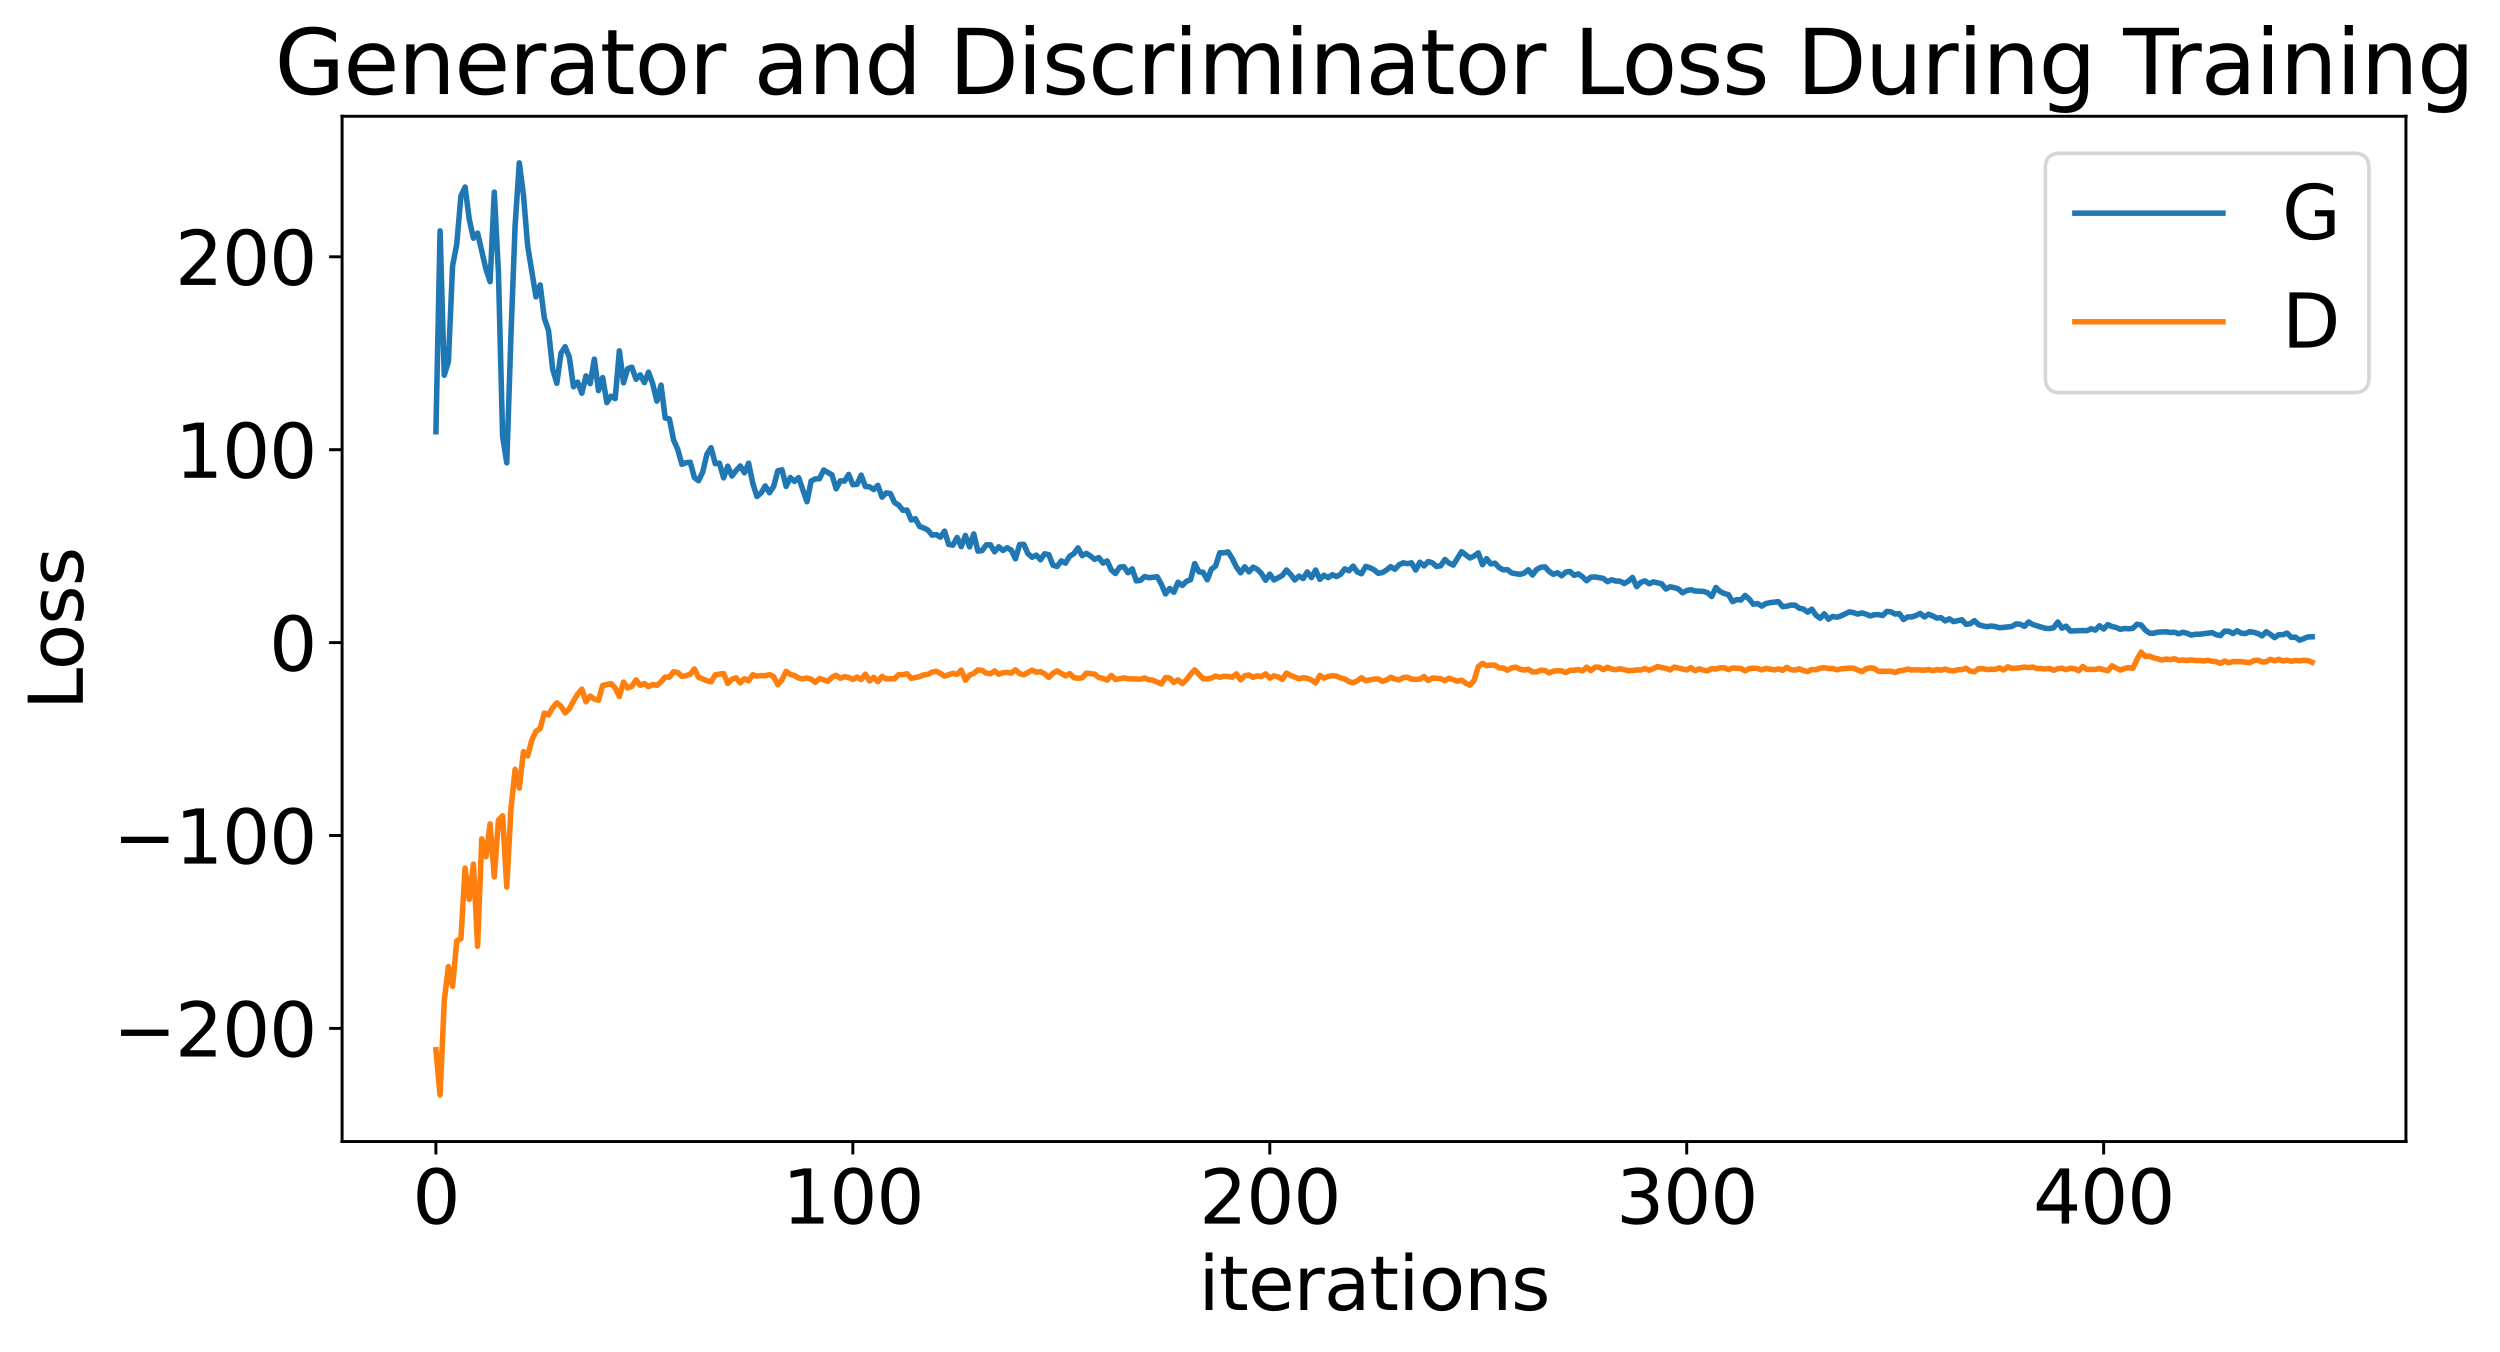 <?xml version="1.0" encoding="utf-8" standalone="no"?>
<!DOCTYPE svg PUBLIC "-//W3C//DTD SVG 1.1//EN"
  "http://www.w3.org/Graphics/SVG/1.1/DTD/svg11.dtd">
<svg xmlns:xlink="http://www.w3.org/1999/xlink" width="675.923pt" height="365.549pt" viewBox="0 0 675.923 365.549" xmlns="http://www.w3.org/2000/svg" version="1.1">
 <defs>
  <style type="text/css">*{stroke-linejoin: round; stroke-linecap: butt}</style>
 </defs>
 <g id="figure_1">
  <g id="patch_1">
   <path d="M 0 365.549 
L 675.923 365.549 
L 675.923 -0 
L 0 -0 
z
" style="fill: #ffffff"/>
  </g>
  <g id="axes_1">
   <g id="patch_2">
    <path d="M 92.491 308.636 
L 650.491 308.636 
L 650.491 31.436 
L 92.491 31.436 
z
" style="fill: #ffffff"/>
   </g>
   <g id="matplotlib.axis_1">
    <g id="xtick_1">
     <g id="line2d_1">
      <defs>
       <path id="m50216cea61" d="M 0 0 
L 0 3.5 
" style="stroke: #000000; stroke-width: 0.8"/>
      </defs>
      <g>
       <use xlink:href="#m50216cea61" x="117.854" y="308.636" style="stroke: #000000; stroke-width: 0.8"/>
      </g>
     </g>
     <g id="text_1">
      <!-- 0 -->
      <g transform="translate(111.492 330.833) scale(0.2 -0.2)">
       <defs>
        <path id="DejaVuSans-30" d="M 2034 4250 
Q 1547 4250 1301 3770 
Q 1056 3291 1056 2328 
Q 1056 1369 1301 889 
Q 1547 409 2034 409 
Q 2525 409 2770 889 
Q 3016 1369 3016 2328 
Q 3016 3291 2770 3770 
Q 2525 4250 2034 4250 
z
M 2034 4750 
Q 2819 4750 3233 4129 
Q 3647 3509 3647 2328 
Q 3647 1150 3233 529 
Q 2819 -91 2034 -91 
Q 1250 -91 836 529 
Q 422 1150 422 2328 
Q 422 3509 836 4129 
Q 1250 4750 2034 4750 
z
" transform="scale(0.016)"/>
       </defs>
       <use xlink:href="#DejaVuSans-30"/>
      </g>
     </g>
    </g>
    <g id="xtick_2">
     <g id="line2d_2">
      <g>
       <use xlink:href="#m50216cea61" x="230.582" y="308.636" style="stroke: #000000; stroke-width: 0.8"/>
      </g>
     </g>
     <g id="text_2">
      <!-- 100 -->
      <g transform="translate(211.494 330.833) scale(0.2 -0.2)">
       <defs>
        <path id="DejaVuSans-31" d="M 794 531 
L 1825 531 
L 1825 4091 
L 703 3866 
L 703 4441 
L 1819 4666 
L 2450 4666 
L 2450 531 
L 3481 531 
L 3481 0 
L 794 0 
L 794 531 
z
" transform="scale(0.016)"/>
       </defs>
       <use xlink:href="#DejaVuSans-31"/>
       <use xlink:href="#DejaVuSans-30" x="63.623"/>
       <use xlink:href="#DejaVuSans-30" x="127.246"/>
      </g>
     </g>
    </g>
    <g id="xtick_3">
     <g id="line2d_3">
      <g>
       <use xlink:href="#m50216cea61" x="343.309" y="308.636" style="stroke: #000000; stroke-width: 0.8"/>
      </g>
     </g>
     <g id="text_3">
      <!-- 200 -->
      <g transform="translate(324.221 330.833) scale(0.2 -0.2)">
       <defs>
        <path id="DejaVuSans-32" d="M 1228 531 
L 3431 531 
L 3431 0 
L 469 0 
L 469 531 
Q 828 903 1448 1529 
Q 2069 2156 2228 2338 
Q 2531 2678 2651 2914 
Q 2772 3150 2772 3378 
Q 2772 3750 2511 3984 
Q 2250 4219 1831 4219 
Q 1534 4219 1204 4116 
Q 875 4013 500 3803 
L 500 4441 
Q 881 4594 1212 4672 
Q 1544 4750 1819 4750 
Q 2544 4750 2975 4387 
Q 3406 4025 3406 3419 
Q 3406 3131 3298 2873 
Q 3191 2616 2906 2266 
Q 2828 2175 2409 1742 
Q 1991 1309 1228 531 
z
" transform="scale(0.016)"/>
       </defs>
       <use xlink:href="#DejaVuSans-32"/>
       <use xlink:href="#DejaVuSans-30" x="63.623"/>
       <use xlink:href="#DejaVuSans-30" x="127.246"/>
      </g>
     </g>
    </g>
    <g id="xtick_4">
     <g id="line2d_4">
      <g>
       <use xlink:href="#m50216cea61" x="456.036" y="308.636" style="stroke: #000000; stroke-width: 0.8"/>
      </g>
     </g>
     <g id="text_4">
      <!-- 300 -->
      <g transform="translate(436.949 330.833) scale(0.2 -0.2)">
       <defs>
        <path id="DejaVuSans-33" d="M 2597 2516 
Q 3050 2419 3304 2112 
Q 3559 1806 3559 1356 
Q 3559 666 3084 287 
Q 2609 -91 1734 -91 
Q 1441 -91 1130 -33 
Q 819 25 488 141 
L 488 750 
Q 750 597 1062 519 
Q 1375 441 1716 441 
Q 2309 441 2620 675 
Q 2931 909 2931 1356 
Q 2931 1769 2642 2001 
Q 2353 2234 1838 2234 
L 1294 2234 
L 1294 2753 
L 1863 2753 
Q 2328 2753 2575 2939 
Q 2822 3125 2822 3475 
Q 2822 3834 2567 4026 
Q 2313 4219 1838 4219 
Q 1578 4219 1281 4162 
Q 984 4106 628 3988 
L 628 4550 
Q 988 4650 1302 4700 
Q 1616 4750 1894 4750 
Q 2613 4750 3031 4423 
Q 3450 4097 3450 3541 
Q 3450 3153 3228 2886 
Q 3006 2619 2597 2516 
z
" transform="scale(0.016)"/>
       </defs>
       <use xlink:href="#DejaVuSans-33"/>
       <use xlink:href="#DejaVuSans-30" x="63.623"/>
       <use xlink:href="#DejaVuSans-30" x="127.246"/>
      </g>
     </g>
    </g>
    <g id="xtick_5">
     <g id="line2d_5">
      <g>
       <use xlink:href="#m50216cea61" x="568.763" y="308.636" style="stroke: #000000; stroke-width: 0.8"/>
      </g>
     </g>
     <g id="text_5">
      <!-- 400 -->
      <g transform="translate(549.676 330.833) scale(0.2 -0.2)">
       <defs>
        <path id="DejaVuSans-34" d="M 2419 4116 
L 825 1625 
L 2419 1625 
L 2419 4116 
z
M 2253 4666 
L 3047 4666 
L 3047 1625 
L 3713 1625 
L 3713 1100 
L 3047 1100 
L 3047 0 
L 2419 0 
L 2419 1100 
L 313 1100 
L 313 1709 
L 2253 4666 
z
" transform="scale(0.016)"/>
       </defs>
       <use xlink:href="#DejaVuSans-34"/>
       <use xlink:href="#DejaVuSans-30" x="63.623"/>
       <use xlink:href="#DejaVuSans-30" x="127.246"/>
      </g>
     </g>
    </g>
    <g id="text_6">
     <!-- iterations -->
     <g transform="translate(324.036 354.189) scale(0.2 -0.2)">
      <defs>
       <path id="DejaVuSans-69" d="M 603 3500 
L 1178 3500 
L 1178 0 
L 603 0 
L 603 3500 
z
M 603 4863 
L 1178 4863 
L 1178 4134 
L 603 4134 
L 603 4863 
z
" transform="scale(0.016)"/>
       <path id="DejaVuSans-74" d="M 1172 4494 
L 1172 3500 
L 2356 3500 
L 2356 3053 
L 1172 3053 
L 1172 1153 
Q 1172 725 1289 603 
Q 1406 481 1766 481 
L 2356 481 
L 2356 0 
L 1766 0 
Q 1100 0 847 248 
Q 594 497 594 1153 
L 594 3053 
L 172 3053 
L 172 3500 
L 594 3500 
L 594 4494 
L 1172 4494 
z
" transform="scale(0.016)"/>
       <path id="DejaVuSans-65" d="M 3597 1894 
L 3597 1613 
L 953 1613 
Q 991 1019 1311 708 
Q 1631 397 2203 397 
Q 2534 397 2845 478 
Q 3156 559 3463 722 
L 3463 178 
Q 3153 47 2828 -22 
Q 2503 -91 2169 -91 
Q 1331 -91 842 396 
Q 353 884 353 1716 
Q 353 2575 817 3079 
Q 1281 3584 2069 3584 
Q 2775 3584 3186 3129 
Q 3597 2675 3597 1894 
z
M 3022 2063 
Q 3016 2534 2758 2815 
Q 2500 3097 2075 3097 
Q 1594 3097 1305 2825 
Q 1016 2553 972 2059 
L 3022 2063 
z
" transform="scale(0.016)"/>
       <path id="DejaVuSans-72" d="M 2631 2963 
Q 2534 3019 2420 3045 
Q 2306 3072 2169 3072 
Q 1681 3072 1420 2755 
Q 1159 2438 1159 1844 
L 1159 0 
L 581 0 
L 581 3500 
L 1159 3500 
L 1159 2956 
Q 1341 3275 1631 3429 
Q 1922 3584 2338 3584 
Q 2397 3584 2469 3576 
Q 2541 3569 2628 3553 
L 2631 2963 
z
" transform="scale(0.016)"/>
       <path id="DejaVuSans-61" d="M 2194 1759 
Q 1497 1759 1228 1600 
Q 959 1441 959 1056 
Q 959 750 1161 570 
Q 1363 391 1709 391 
Q 2188 391 2477 730 
Q 2766 1069 2766 1631 
L 2766 1759 
L 2194 1759 
z
M 3341 1997 
L 3341 0 
L 2766 0 
L 2766 531 
Q 2569 213 2275 61 
Q 1981 -91 1556 -91 
Q 1019 -91 701 211 
Q 384 513 384 1019 
Q 384 1609 779 1909 
Q 1175 2209 1959 2209 
L 2766 2209 
L 2766 2266 
Q 2766 2663 2505 2880 
Q 2244 3097 1772 3097 
Q 1472 3097 1187 3025 
Q 903 2953 641 2809 
L 641 3341 
Q 956 3463 1253 3523 
Q 1550 3584 1831 3584 
Q 2591 3584 2966 3190 
Q 3341 2797 3341 1997 
z
" transform="scale(0.016)"/>
       <path id="DejaVuSans-6f" d="M 1959 3097 
Q 1497 3097 1228 2736 
Q 959 2375 959 1747 
Q 959 1119 1226 758 
Q 1494 397 1959 397 
Q 2419 397 2687 759 
Q 2956 1122 2956 1747 
Q 2956 2369 2687 2733 
Q 2419 3097 1959 3097 
z
M 1959 3584 
Q 2709 3584 3137 3096 
Q 3566 2609 3566 1747 
Q 3566 888 3137 398 
Q 2709 -91 1959 -91 
Q 1206 -91 779 398 
Q 353 888 353 1747 
Q 353 2609 779 3096 
Q 1206 3584 1959 3584 
z
" transform="scale(0.016)"/>
       <path id="DejaVuSans-6e" d="M 3513 2113 
L 3513 0 
L 2938 0 
L 2938 2094 
Q 2938 2591 2744 2837 
Q 2550 3084 2163 3084 
Q 1697 3084 1428 2787 
Q 1159 2491 1159 1978 
L 1159 0 
L 581 0 
L 581 3500 
L 1159 3500 
L 1159 2956 
Q 1366 3272 1645 3428 
Q 1925 3584 2291 3584 
Q 2894 3584 3203 3211 
Q 3513 2838 3513 2113 
z
" transform="scale(0.016)"/>
       <path id="DejaVuSans-73" d="M 2834 3397 
L 2834 2853 
Q 2591 2978 2328 3040 
Q 2066 3103 1784 3103 
Q 1356 3103 1142 2972 
Q 928 2841 928 2578 
Q 928 2378 1081 2264 
Q 1234 2150 1697 2047 
L 1894 2003 
Q 2506 1872 2764 1633 
Q 3022 1394 3022 966 
Q 3022 478 2636 193 
Q 2250 -91 1575 -91 
Q 1294 -91 989 -36 
Q 684 19 347 128 
L 347 722 
Q 666 556 975 473 
Q 1284 391 1588 391 
Q 1994 391 2212 530 
Q 2431 669 2431 922 
Q 2431 1156 2273 1281 
Q 2116 1406 1581 1522 
L 1381 1569 
Q 847 1681 609 1914 
Q 372 2147 372 2553 
Q 372 3047 722 3315 
Q 1072 3584 1716 3584 
Q 2034 3584 2315 3537 
Q 2597 3491 2834 3397 
z
" transform="scale(0.016)"/>
      </defs>
      <use xlink:href="#DejaVuSans-69"/>
      <use xlink:href="#DejaVuSans-74" x="27.783"/>
      <use xlink:href="#DejaVuSans-65" x="66.992"/>
      <use xlink:href="#DejaVuSans-72" x="128.516"/>
      <use xlink:href="#DejaVuSans-61" x="169.629"/>
      <use xlink:href="#DejaVuSans-74" x="230.908"/>
      <use xlink:href="#DejaVuSans-69" x="270.117"/>
      <use xlink:href="#DejaVuSans-6f" x="297.9"/>
      <use xlink:href="#DejaVuSans-6e" x="359.082"/>
      <use xlink:href="#DejaVuSans-73" x="422.461"/>
     </g>
    </g>
   </g>
   <g id="matplotlib.axis_2">
    <g id="ytick_1">
     <g id="line2d_6">
      <defs>
       <path id="mc6f8e0acdc" d="M 0 0 
L -3.5 0 
" style="stroke: #000000; stroke-width: 0.8"/>
      </defs>
      <g>
       <use xlink:href="#mc6f8e0acdc" x="92.491" y="278.05" style="stroke: #000000; stroke-width: 0.8"/>
      </g>
     </g>
     <g id="text_7">
      <!-- −200 -->
      <g transform="translate(30.556 285.649) scale(0.2 -0.2)">
       <defs>
        <path id="DejaVuSans-2212" d="M 678 2272 
L 4684 2272 
L 4684 1741 
L 678 1741 
L 678 2272 
z
" transform="scale(0.016)"/>
       </defs>
       <use xlink:href="#DejaVuSans-2212"/>
       <use xlink:href="#DejaVuSans-32" x="83.789"/>
       <use xlink:href="#DejaVuSans-30" x="147.412"/>
       <use xlink:href="#DejaVuSans-30" x="211.035"/>
      </g>
     </g>
    </g>
    <g id="ytick_2">
     <g id="line2d_7">
      <g>
       <use xlink:href="#mc6f8e0acdc" x="92.491" y="225.896" style="stroke: #000000; stroke-width: 0.8"/>
      </g>
     </g>
     <g id="text_8">
      <!-- −100 -->
      <g transform="translate(30.556 233.494) scale(0.2 -0.2)">
       <use xlink:href="#DejaVuSans-2212"/>
       <use xlink:href="#DejaVuSans-31" x="83.789"/>
       <use xlink:href="#DejaVuSans-30" x="147.412"/>
       <use xlink:href="#DejaVuSans-30" x="211.035"/>
      </g>
     </g>
    </g>
    <g id="ytick_3">
     <g id="line2d_8">
      <g>
       <use xlink:href="#mc6f8e0acdc" x="92.491" y="173.741" style="stroke: #000000; stroke-width: 0.8"/>
      </g>
     </g>
     <g id="text_9">
      <!-- 0 -->
      <g transform="translate(72.766 181.34) scale(0.2 -0.2)">
       <use xlink:href="#DejaVuSans-30"/>
      </g>
     </g>
    </g>
    <g id="ytick_4">
     <g id="line2d_9">
      <g>
       <use xlink:href="#mc6f8e0acdc" x="92.491" y="121.587" style="stroke: #000000; stroke-width: 0.8"/>
      </g>
     </g>
     <g id="text_10">
      <!-- 100 -->
      <g transform="translate(47.316 129.185) scale(0.2 -0.2)">
       <use xlink:href="#DejaVuSans-31"/>
       <use xlink:href="#DejaVuSans-30" x="63.623"/>
       <use xlink:href="#DejaVuSans-30" x="127.246"/>
      </g>
     </g>
    </g>
    <g id="ytick_5">
     <g id="line2d_10">
      <g>
       <use xlink:href="#mc6f8e0acdc" x="92.491" y="69.432" style="stroke: #000000; stroke-width: 0.8"/>
      </g>
     </g>
     <g id="text_11">
      <!-- 200 -->
      <g transform="translate(47.316 77.031) scale(0.2 -0.2)">
       <use xlink:href="#DejaVuSans-32"/>
       <use xlink:href="#DejaVuSans-30" x="63.623"/>
       <use xlink:href="#DejaVuSans-30" x="127.246"/>
      </g>
     </g>
    </g>
    <g id="text_12">
     <!-- Loss -->
     <g transform="translate(22.397 191.971) rotate(-90) scale(0.2 -0.2)">
      <defs>
       <path id="DejaVuSans-4c" d="M 628 4666 
L 1259 4666 
L 1259 531 
L 3531 531 
L 3531 0 
L 628 0 
L 628 4666 
z
" transform="scale(0.016)"/>
      </defs>
      <use xlink:href="#DejaVuSans-4c"/>
      <use xlink:href="#DejaVuSans-6f" x="53.963"/>
      <use xlink:href="#DejaVuSans-73" x="115.145"/>
      <use xlink:href="#DejaVuSans-73" x="167.244"/>
     </g>
    </g>
   </g>
   <g id="line2d_11">
    <path d="M 117.854 116.73 
L 118.982 62.43 
L 120.109 101.447 
L 121.236 97.742 
L 122.363 71.891 
L 123.491 66.005 
L 124.618 53.003 
L 125.745 50.573 
L 126.872 59.283 
L 128 64.408 
L 129.127 63.028 
L 131.382 72.759 
L 132.509 76.157 
L 133.636 51.933 
L 134.763 73.642 
L 135.891 118.042 
L 137.018 125.137 
L 138.145 90.658 
L 139.272 60.942 
L 140.4 44.036 
L 141.527 52.703 
L 142.654 66.416 
L 144.909 80.272 
L 146.036 77.047 
L 147.163 85.974 
L 148.291 89.32 
L 149.418 99.782 
L 150.545 103.63 
L 151.672 95.49 
L 152.8 93.742 
L 153.927 96.556 
L 155.054 104.57 
L 156.182 103.316 
L 157.309 106.314 
L 158.436 101.623 
L 159.563 103.726 
L 160.691 97.099 
L 161.818 105.599 
L 162.945 102.09 
L 164.072 108.847 
L 165.2 107.116 
L 166.327 107.769 
L 167.454 94.855 
L 168.582 103.51 
L 169.709 99.688 
L 170.836 99.279 
L 171.963 102.538 
L 173.091 101.345 
L 174.218 103.442 
L 175.345 100.627 
L 176.472 103.779 
L 177.6 108.446 
L 178.727 104.136 
L 179.854 113.024 
L 180.982 113.257 
L 182.109 118.953 
L 183.236 121.504 
L 184.363 125.536 
L 185.491 125.084 
L 186.618 124.976 
L 187.745 129.121 
L 188.872 129.965 
L 190 127.601 
L 191.127 122.813 
L 192.254 121.045 
L 193.382 125.34 
L 194.509 125.222 
L 195.636 129.2 
L 196.763 126.029 
L 197.891 128.688 
L 199.018 127.23 
L 200.145 125.986 
L 201.272 127.842 
L 202.4 125.228 
L 203.527 130.648 
L 204.654 134.24 
L 205.782 133.266 
L 206.909 131.37 
L 208.036 133.221 
L 209.163 131.531 
L 210.291 127.304 
L 211.418 127.022 
L 212.545 131.504 
L 213.672 129.12 
L 214.8 130.156 
L 215.927 129.137 
L 218.182 135.65 
L 219.309 130.074 
L 220.436 129.476 
L 221.563 129.45 
L 222.691 127.074 
L 224.945 128.405 
L 226.072 132.156 
L 227.2 129.996 
L 228.327 130.069 
L 229.454 128.265 
L 230.582 131.05 
L 231.709 130.942 
L 232.836 128.471 
L 233.963 131.531 
L 235.091 131.612 
L 236.218 132.351 
L 237.345 131.231 
L 238.472 134.408 
L 239.6 133.26 
L 240.727 133.452 
L 241.854 135.868 
L 242.982 136.568 
L 244.109 137.965 
L 245.236 137.905 
L 246.363 140.59 
L 247.491 140.248 
L 248.618 142.32 
L 249.745 142.751 
L 250.872 143.306 
L 252 144.682 
L 253.127 144.52 
L 254.254 145.241 
L 255.382 143.607 
L 256.509 147.202 
L 257.636 147.402 
L 258.763 145.313 
L 259.891 147.788 
L 261.018 144.772 
L 262.145 147.865 
L 263.272 144.355 
L 264.4 149 
L 265.527 148.864 
L 266.654 147.327 
L 267.782 147.288 
L 268.909 149.193 
L 270.036 147.831 
L 271.163 148.826 
L 272.291 148.097 
L 273.418 148.745 
L 274.545 151.093 
L 275.672 147.222 
L 276.8 147.174 
L 277.927 149.684 
L 279.054 150.67 
L 280.182 150.084 
L 281.309 151.348 
L 282.436 149.722 
L 283.563 149.971 
L 284.691 152.819 
L 285.818 153.167 
L 286.945 151.635 
L 288.072 152.261 
L 289.2 150.388 
L 290.327 149.702 
L 291.454 148.135 
L 292.582 150.23 
L 293.709 149.606 
L 294.836 150.325 
L 295.963 151.227 
L 297.091 150.755 
L 298.218 152.243 
L 299.345 151.654 
L 300.472 154.12 
L 301.6 155.049 
L 302.727 153.345 
L 303.854 153.232 
L 304.982 154.848 
L 306.109 153.801 
L 307.236 157.049 
L 308.363 156.894 
L 309.491 155.884 
L 310.618 156.207 
L 312.872 155.932 
L 314 157.967 
L 315.127 160.584 
L 316.254 159.109 
L 317.382 160.133 
L 318.509 157.418 
L 319.636 158.295 
L 320.763 157.179 
L 321.891 156.743 
L 323.018 152.372 
L 324.145 154.609 
L 325.272 154.733 
L 326.4 156.748 
L 327.527 153.888 
L 328.654 153.043 
L 329.782 149.447 
L 330.909 149.481 
L 332.036 149.219 
L 333.163 150.998 
L 334.291 153.308 
L 335.418 154.869 
L 336.545 153.25 
L 337.672 154.622 
L 338.8 153.342 
L 339.927 153.924 
L 341.054 155.062 
L 342.182 156.884 
L 343.309 155.222 
L 344.436 156.802 
L 346.691 155.609 
L 347.818 154.116 
L 348.945 155.313 
L 350.072 156.808 
L 351.2 155.757 
L 352.327 156.419 
L 353.454 154.642 
L 354.582 156.161 
L 355.709 154.121 
L 356.836 156.646 
L 357.963 155.53 
L 359.091 156.177 
L 360.218 155.396 
L 361.345 155.886 
L 362.472 155.26 
L 363.6 153.8 
L 364.727 154.311 
L 365.854 153.059 
L 366.982 154.648 
L 368.109 155.121 
L 369.236 153.132 
L 370.363 153.484 
L 371.491 154.046 
L 372.618 154.987 
L 373.745 154.817 
L 374.872 154.119 
L 376 153.203 
L 377.127 153.916 
L 378.254 152.706 
L 379.382 152.167 
L 380.509 152.402 
L 381.636 152.18 
L 382.763 154.12 
L 383.891 152.017 
L 385.018 153.004 
L 386.145 151.826 
L 387.272 152.171 
L 388.4 153.166 
L 389.527 152.959 
L 390.654 151.263 
L 391.782 152.237 
L 392.909 152.79 
L 395.163 149.16 
L 397.418 150.867 
L 398.545 150.354 
L 399.672 149.479 
L 400.8 152.677 
L 401.927 151.048 
L 403.054 152.47 
L 404.182 152.266 
L 405.309 153.463 
L 406.436 154.069 
L 407.563 154.003 
L 408.691 154.911 
L 410.945 155.294 
L 412.072 154.961 
L 413.2 154.061 
L 414.327 155.471 
L 415.454 153.969 
L 416.582 153.382 
L 417.709 153.259 
L 418.836 154.501 
L 419.963 155.292 
L 421.091 154.85 
L 422.218 155.671 
L 423.345 154.673 
L 424.472 154.526 
L 425.6 155.552 
L 426.727 155.152 
L 427.854 155.936 
L 428.982 157.01 
L 430.109 156.05 
L 431.236 155.986 
L 433.491 156.386 
L 434.618 157.272 
L 435.745 156.749 
L 436.872 157.107 
L 438 157.119 
L 439.127 157.762 
L 440.254 157.134 
L 441.382 156.145 
L 442.509 158.607 
L 443.636 157.443 
L 444.763 157.06 
L 445.891 157.836 
L 447.018 157.316 
L 449.272 157.854 
L 450.4 159.261 
L 451.527 158.661 
L 452.654 158.87 
L 453.782 159.239 
L 454.909 160.284 
L 456.036 159.664 
L 457.163 159.434 
L 458.291 159.79 
L 460.545 159.882 
L 461.672 160.257 
L 462.8 161.29 
L 463.927 158.839 
L 465.054 159.925 
L 466.182 160.457 
L 467.309 160.777 
L 468.436 162.659 
L 469.563 162.115 
L 470.691 162.23 
L 471.818 160.983 
L 472.945 162 
L 474.072 163.379 
L 475.2 163.182 
L 476.327 163.88 
L 477.454 163.181 
L 478.582 162.929 
L 480.836 162.673 
L 481.963 164.01 
L 483.091 163.898 
L 484.218 163.588 
L 485.345 163.629 
L 486.472 164.449 
L 487.6 164.678 
L 488.727 165.504 
L 489.854 164.693 
L 490.982 166.343 
L 492.109 167.153 
L 493.236 165.966 
L 494.363 167.414 
L 495.491 166.665 
L 496.618 166.885 
L 497.745 166.511 
L 500 165.435 
L 501.127 165.632 
L 502.254 166.036 
L 503.382 165.705 
L 504.509 166.05 
L 505.636 166.526 
L 506.763 166.211 
L 507.891 166.17 
L 509.018 166.419 
L 510.145 165.31 
L 511.272 165.437 
L 512.4 166.031 
L 513.527 165.914 
L 514.654 167.509 
L 515.782 166.784 
L 516.909 166.803 
L 518.036 166.42 
L 519.163 165.849 
L 520.291 166.801 
L 521.418 166.075 
L 522.545 166.533 
L 523.672 167.123 
L 524.8 167.003 
L 525.927 167.875 
L 527.054 167.313 
L 528.182 168.064 
L 530.436 167.564 
L 531.563 168.793 
L 532.691 168.643 
L 533.818 167.816 
L 534.945 168.876 
L 536.072 169.224 
L 537.2 169.444 
L 538.327 169.245 
L 539.454 169.408 
L 540.582 169.728 
L 543.963 169.38 
L 545.091 168.683 
L 546.218 168.772 
L 547.345 169.344 
L 548.472 168.172 
L 549.6 168.854 
L 552.982 169.872 
L 554.109 169.938 
L 555.236 169.719 
L 556.363 168.183 
L 557.491 169.845 
L 558.618 169.298 
L 559.745 170.614 
L 563.127 170.481 
L 564.254 170.526 
L 565.382 169.978 
L 566.509 170.365 
L 567.636 169.182 
L 568.763 170.062 
L 569.891 168.886 
L 571.018 169.395 
L 572.145 169.663 
L 573.272 170.145 
L 574.4 169.928 
L 575.527 170.004 
L 576.654 169.875 
L 577.782 168.776 
L 578.909 168.991 
L 580.036 170.366 
L 581.163 171.177 
L 582.291 171.202 
L 583.418 170.911 
L 585.672 170.815 
L 586.8 171.005 
L 587.927 170.949 
L 589.054 171.339 
L 590.182 170.948 
L 591.309 171.198 
L 592.436 171.715 
L 593.563 171.475 
L 594.691 171.484 
L 598.072 171.037 
L 599.2 171.609 
L 600.327 171.846 
L 601.454 170.643 
L 602.582 170.671 
L 603.709 171.286 
L 604.836 170.54 
L 605.963 171.207 
L 607.091 171.295 
L 608.218 170.806 
L 609.345 170.956 
L 610.472 171.291 
L 611.6 171.915 
L 612.727 170.798 
L 613.854 171.521 
L 614.982 172.397 
L 616.109 171.585 
L 617.236 171.605 
L 618.363 171.167 
L 619.491 172.322 
L 620.618 172.258 
L 621.745 173.086 
L 624 172.21 
L 625.127 172.172 
L 625.127 172.172 
" clip-path="url(#p152f2d94ce)" style="fill: none; stroke: #1f77b4; stroke-width: 1.5; stroke-linecap: square"/>
   </g>
   <g id="line2d_12">
    <path d="M 117.854 283.818 
L 118.982 296.036 
L 120.109 270.617 
L 121.236 261.343 
L 122.363 266.676 
L 123.491 254.399 
L 124.618 253.785 
L 125.745 234.719 
L 126.872 243.174 
L 128 233.623 
L 129.127 255.831 
L 130.254 226.82 
L 131.382 231.623 
L 132.509 222.755 
L 133.636 237.09 
L 134.763 221.8 
L 135.891 220.581 
L 137.018 239.851 
L 138.145 218.691 
L 139.272 208.013 
L 140.4 213.078 
L 141.527 203.21 
L 142.654 204.367 
L 143.782 200.128 
L 144.909 197.699 
L 146.036 197.01 
L 147.163 192.779 
L 148.291 193.284 
L 149.418 191.368 
L 150.545 190.032 
L 151.672 190.98 
L 152.8 192.755 
L 153.927 191.632 
L 155.054 189.512 
L 156.182 187.702 
L 157.309 186.32 
L 158.436 189.75 
L 159.563 188.199 
L 160.691 189 
L 161.818 189.321 
L 162.945 185.316 
L 165.2 184.836 
L 166.327 185.98 
L 167.454 188.293 
L 168.582 184.414 
L 169.709 186.018 
L 170.836 185.564 
L 171.963 183.829 
L 173.091 185.264 
L 174.218 184.827 
L 175.345 185.642 
L 176.472 185.082 
L 177.6 185.318 
L 178.727 184.356 
L 179.854 183.054 
L 180.982 183.092 
L 182.109 181.621 
L 183.236 181.839 
L 184.363 182.87 
L 185.491 182.691 
L 186.618 182.281 
L 187.745 180.87 
L 188.872 183.116 
L 191.127 184.052 
L 192.254 184.349 
L 193.382 182.465 
L 195.636 182.094 
L 196.763 184.793 
L 197.891 183.635 
L 199.018 183.262 
L 200.145 184.625 
L 201.272 183.488 
L 202.4 184.046 
L 203.527 182.432 
L 204.654 182.812 
L 205.782 182.662 
L 206.909 182.71 
L 208.036 182.39 
L 209.163 182.934 
L 210.291 185.114 
L 211.418 183.825 
L 212.545 181.512 
L 213.672 182.332 
L 214.8 182.658 
L 215.927 183.311 
L 217.054 183.531 
L 218.182 183.308 
L 219.309 183.621 
L 220.436 184.483 
L 221.563 183.452 
L 223.818 184.197 
L 224.945 183.121 
L 226.072 182.571 
L 227.2 183.384 
L 228.327 182.948 
L 229.454 183.167 
L 230.582 183.694 
L 231.709 183.058 
L 232.836 183.707 
L 233.963 182.282 
L 235.091 184.111 
L 236.218 183.132 
L 237.345 184.305 
L 238.472 182.88 
L 239.6 183.55 
L 241.854 183.501 
L 242.982 182.389 
L 244.109 182.418 
L 245.236 182.173 
L 246.363 183.391 
L 248.618 182.94 
L 249.745 182.46 
L 250.872 182.325 
L 252 181.725 
L 253.127 181.502 
L 254.254 182.065 
L 255.382 182.8 
L 257.636 182.043 
L 258.763 182.334 
L 259.891 181.16 
L 261.018 183.896 
L 262.145 182.55 
L 263.272 182.064 
L 264.4 181.125 
L 265.527 181.239 
L 266.654 182.005 
L 267.782 182.161 
L 268.909 181.415 
L 270.036 182.304 
L 271.163 181.874 
L 272.291 181.798 
L 273.418 181.982 
L 274.545 181.109 
L 275.672 182.125 
L 276.8 182.441 
L 279.054 181.188 
L 280.182 181.751 
L 281.309 181.584 
L 282.436 182.175 
L 283.563 183.16 
L 284.691 182.023 
L 285.818 181.401 
L 288.072 182.736 
L 289.2 182.132 
L 290.327 183.201 
L 291.454 183.391 
L 292.582 183.243 
L 293.709 181.992 
L 295.963 182.274 
L 297.091 183.179 
L 298.218 183.429 
L 299.345 183.886 
L 300.472 182.609 
L 301.6 183.712 
L 303.854 183.278 
L 304.982 183.511 
L 308.363 183.633 
L 309.491 183.3 
L 310.618 183.784 
L 311.745 183.91 
L 314 184.929 
L 315.127 183.203 
L 316.254 183.315 
L 317.382 184.512 
L 318.509 183.83 
L 319.636 184.83 
L 320.763 183.796 
L 321.891 182.313 
L 323.018 181.114 
L 325.272 183.512 
L 326.4 183.578 
L 327.527 183.327 
L 328.654 182.787 
L 329.782 183.102 
L 330.909 182.86 
L 332.036 182.897 
L 333.163 183.097 
L 334.291 182.192 
L 335.418 183.797 
L 336.545 182.708 
L 337.672 182.506 
L 338.8 183.115 
L 339.927 182.719 
L 341.054 182.923 
L 342.182 182.184 
L 343.309 183.354 
L 344.436 182.745 
L 345.563 183.012 
L 346.691 183.685 
L 347.818 181.988 
L 348.945 182.614 
L 351.2 183.524 
L 352.327 183.242 
L 353.454 183.384 
L 354.582 183.857 
L 355.709 184.649 
L 356.836 182.602 
L 357.963 183.351 
L 359.091 182.882 
L 360.218 182.7 
L 361.345 182.807 
L 362.472 183.29 
L 363.6 183.603 
L 364.727 184.277 
L 365.854 184.605 
L 366.982 184.052 
L 368.109 183.244 
L 369.236 184.052 
L 371.491 183.603 
L 372.618 183.576 
L 373.745 184.191 
L 374.872 183.847 
L 376 183.112 
L 377.127 183.575 
L 378.254 183.827 
L 379.382 183.217 
L 380.509 183.101 
L 381.636 183.62 
L 382.763 183.713 
L 383.891 183.597 
L 385.018 182.929 
L 386.145 183.97 
L 387.272 183.33 
L 389.527 183.487 
L 390.654 184.026 
L 391.782 183.355 
L 394.036 184.173 
L 395.163 183.893 
L 396.291 184.721 
L 397.418 185.25 
L 398.545 183.991 
L 399.672 180.265 
L 400.8 179.38 
L 401.927 179.98 
L 403.054 179.808 
L 404.182 179.832 
L 405.309 180.598 
L 406.436 180.609 
L 407.563 181.205 
L 408.691 180.572 
L 409.818 180.39 
L 410.945 180.928 
L 412.072 181.16 
L 413.2 180.957 
L 414.327 181.659 
L 415.454 181.66 
L 416.582 181.208 
L 417.709 181.268 
L 418.836 181.946 
L 419.963 181.462 
L 421.091 181.328 
L 422.218 181.406 
L 423.345 181.83 
L 424.472 181.243 
L 425.6 181.199 
L 426.727 181.023 
L 427.854 181.396 
L 428.982 180.381 
L 430.109 181.313 
L 431.236 180.377 
L 432.363 180.395 
L 433.491 181.042 
L 434.618 180.401 
L 435.745 180.904 
L 436.872 181.081 
L 438 180.791 
L 440.254 181.338 
L 441.382 181.292 
L 442.509 181.127 
L 443.636 181.168 
L 444.763 180.728 
L 445.891 181.204 
L 447.018 180.767 
L 448.145 180.211 
L 449.272 180.504 
L 450.4 180.681 
L 451.527 181.131 
L 452.654 180.357 
L 456.036 181.131 
L 457.163 180.487 
L 458.291 181.317 
L 459.418 180.843 
L 460.545 181.182 
L 461.672 181.339 
L 462.8 180.785 
L 463.927 180.901 
L 465.054 180.548 
L 466.182 180.538 
L 467.309 181.045 
L 468.436 180.596 
L 470.691 180.739 
L 471.818 181.394 
L 472.945 180.752 
L 474.072 180.658 
L 475.2 180.738 
L 476.327 181.107 
L 477.454 180.713 
L 479.709 181.124 
L 480.836 180.844 
L 481.963 181.22 
L 483.091 180.446 
L 484.218 181.069 
L 485.345 181.179 
L 486.472 180.838 
L 487.6 181.3 
L 488.727 181.567 
L 489.854 181.013 
L 490.982 181.076 
L 492.109 180.667 
L 493.236 180.523 
L 494.363 180.756 
L 495.491 180.733 
L 496.618 181.095 
L 497.745 180.851 
L 500 180.631 
L 501.127 180.665 
L 503.382 181.598 
L 504.509 180.864 
L 505.636 180.569 
L 506.763 180.707 
L 507.891 181.512 
L 511.272 181.481 
L 512.4 181.815 
L 513.527 181.334 
L 514.654 181.233 
L 515.782 180.895 
L 516.909 181.153 
L 518.036 181.111 
L 520.291 181.19 
L 521.418 181.018 
L 522.545 181.323 
L 523.672 181.041 
L 524.8 181.211 
L 525.927 180.891 
L 527.054 181.268 
L 528.182 181.388 
L 529.309 181.082 
L 530.436 181.038 
L 531.563 180.684 
L 532.691 181.453 
L 533.818 181.601 
L 534.945 180.824 
L 536.072 180.767 
L 537.2 181.045 
L 538.327 180.946 
L 539.454 180.981 
L 540.582 180.566 
L 541.709 181.13 
L 542.836 180.276 
L 543.963 180.747 
L 546.218 180.557 
L 547.345 180.363 
L 548.472 180.497 
L 549.6 180.354 
L 550.727 180.751 
L 551.854 180.748 
L 552.982 180.874 
L 554.109 180.737 
L 555.236 181.217 
L 556.363 180.804 
L 557.491 180.654 
L 558.618 181.057 
L 559.745 180.653 
L 560.872 180.766 
L 562 181.346 
L 563.127 180.196 
L 564.254 180.998 
L 566.509 180.977 
L 567.636 180.774 
L 569.891 181.364 
L 571.018 180.015 
L 573.272 181.177 
L 574.4 180.722 
L 575.527 180.501 
L 576.654 180.702 
L 577.782 178.283 
L 578.909 176.307 
L 580.036 177.512 
L 581.163 177.385 
L 582.291 177.853 
L 584.545 178.434 
L 585.672 178.182 
L 586.8 178.339 
L 587.927 178.112 
L 589.054 178.554 
L 590.182 178.428 
L 591.309 178.581 
L 592.436 178.411 
L 593.563 178.595 
L 594.691 178.583 
L 595.818 178.705 
L 596.945 178.525 
L 598.072 178.775 
L 599.2 178.907 
L 600.327 179.34 
L 601.454 178.721 
L 602.582 179.195 
L 603.709 178.863 
L 605.963 178.905 
L 608.218 179.18 
L 609.345 178.598 
L 610.472 178.5 
L 611.6 178.959 
L 612.727 178.914 
L 613.854 178.259 
L 614.982 178.663 
L 616.109 178.255 
L 617.236 178.707 
L 618.363 178.493 
L 619.491 178.804 
L 620.618 178.574 
L 621.745 178.67 
L 622.872 178.527 
L 624 178.608 
L 625.127 179.052 
L 625.127 179.052 
" clip-path="url(#p152f2d94ce)" style="fill: none; stroke: #ff7f0e; stroke-width: 1.5; stroke-linecap: square"/>
   </g>
   <g id="patch_3">
    <path d="M 92.491 308.636 
L 92.491 31.436 
" style="fill: none; stroke: #000000; stroke-width: 0.8; stroke-linejoin: miter; stroke-linecap: square"/>
   </g>
   <g id="patch_4">
    <path d="M 650.491 308.636 
L 650.491 31.436 
" style="fill: none; stroke: #000000; stroke-width: 0.8; stroke-linejoin: miter; stroke-linecap: square"/>
   </g>
   <g id="patch_5">
    <path d="M 92.491 308.636 
L 650.491 308.636 
" style="fill: none; stroke: #000000; stroke-width: 0.8; stroke-linejoin: miter; stroke-linecap: square"/>
   </g>
   <g id="patch_6">
    <path d="M 92.491 31.436 
L 650.491 31.436 
" style="fill: none; stroke: #000000; stroke-width: 0.8; stroke-linejoin: miter; stroke-linecap: square"/>
   </g>
   <g id="text_13">
    <!-- Generator and Discriminator Loss During Training -->
    <g transform="translate(74.258 25.436) scale(0.24 -0.24)">
     <defs>
      <path id="DejaVuSans-47" d="M 3809 666 
L 3809 1919 
L 2778 1919 
L 2778 2438 
L 4434 2438 
L 4434 434 
Q 4069 175 3628 42 
Q 3188 -91 2688 -91 
Q 1594 -91 976 548 
Q 359 1188 359 2328 
Q 359 3472 976 4111 
Q 1594 4750 2688 4750 
Q 3144 4750 3555 4637 
Q 3966 4525 4313 4306 
L 4313 3634 
Q 3963 3931 3569 4081 
Q 3175 4231 2741 4231 
Q 1884 4231 1454 3753 
Q 1025 3275 1025 2328 
Q 1025 1384 1454 906 
Q 1884 428 2741 428 
Q 3075 428 3337 486 
Q 3600 544 3809 666 
z
" transform="scale(0.016)"/>
      <path id="DejaVuSans-20" transform="scale(0.016)"/>
      <path id="DejaVuSans-64" d="M 2906 2969 
L 2906 4863 
L 3481 4863 
L 3481 0 
L 2906 0 
L 2906 525 
Q 2725 213 2448 61 
Q 2172 -91 1784 -91 
Q 1150 -91 751 415 
Q 353 922 353 1747 
Q 353 2572 751 3078 
Q 1150 3584 1784 3584 
Q 2172 3584 2448 3432 
Q 2725 3281 2906 2969 
z
M 947 1747 
Q 947 1113 1208 752 
Q 1469 391 1925 391 
Q 2381 391 2643 752 
Q 2906 1113 2906 1747 
Q 2906 2381 2643 2742 
Q 2381 3103 1925 3103 
Q 1469 3103 1208 2742 
Q 947 2381 947 1747 
z
" transform="scale(0.016)"/>
      <path id="DejaVuSans-44" d="M 1259 4147 
L 1259 519 
L 2022 519 
Q 2988 519 3436 956 
Q 3884 1394 3884 2338 
Q 3884 3275 3436 3711 
Q 2988 4147 2022 4147 
L 1259 4147 
z
M 628 4666 
L 1925 4666 
Q 3281 4666 3915 4102 
Q 4550 3538 4550 2338 
Q 4550 1131 3912 565 
Q 3275 0 1925 0 
L 628 0 
L 628 4666 
z
" transform="scale(0.016)"/>
      <path id="DejaVuSans-63" d="M 3122 3366 
L 3122 2828 
Q 2878 2963 2633 3030 
Q 2388 3097 2138 3097 
Q 1578 3097 1268 2742 
Q 959 2388 959 1747 
Q 959 1106 1268 751 
Q 1578 397 2138 397 
Q 2388 397 2633 464 
Q 2878 531 3122 666 
L 3122 134 
Q 2881 22 2623 -34 
Q 2366 -91 2075 -91 
Q 1284 -91 818 406 
Q 353 903 353 1747 
Q 353 2603 823 3093 
Q 1294 3584 2113 3584 
Q 2378 3584 2631 3529 
Q 2884 3475 3122 3366 
z
" transform="scale(0.016)"/>
      <path id="DejaVuSans-6d" d="M 3328 2828 
Q 3544 3216 3844 3400 
Q 4144 3584 4550 3584 
Q 5097 3584 5394 3201 
Q 5691 2819 5691 2113 
L 5691 0 
L 5113 0 
L 5113 2094 
Q 5113 2597 4934 2840 
Q 4756 3084 4391 3084 
Q 3944 3084 3684 2787 
Q 3425 2491 3425 1978 
L 3425 0 
L 2847 0 
L 2847 2094 
Q 2847 2600 2669 2842 
Q 2491 3084 2119 3084 
Q 1678 3084 1418 2786 
Q 1159 2488 1159 1978 
L 1159 0 
L 581 0 
L 581 3500 
L 1159 3500 
L 1159 2956 
Q 1356 3278 1631 3431 
Q 1906 3584 2284 3584 
Q 2666 3584 2933 3390 
Q 3200 3197 3328 2828 
z
" transform="scale(0.016)"/>
      <path id="DejaVuSans-75" d="M 544 1381 
L 544 3500 
L 1119 3500 
L 1119 1403 
Q 1119 906 1312 657 
Q 1506 409 1894 409 
Q 2359 409 2629 706 
Q 2900 1003 2900 1516 
L 2900 3500 
L 3475 3500 
L 3475 0 
L 2900 0 
L 2900 538 
Q 2691 219 2414 64 
Q 2138 -91 1772 -91 
Q 1169 -91 856 284 
Q 544 659 544 1381 
z
M 1991 3584 
L 1991 3584 
z
" transform="scale(0.016)"/>
      <path id="DejaVuSans-67" d="M 2906 1791 
Q 2906 2416 2648 2759 
Q 2391 3103 1925 3103 
Q 1463 3103 1205 2759 
Q 947 2416 947 1791 
Q 947 1169 1205 825 
Q 1463 481 1925 481 
Q 2391 481 2648 825 
Q 2906 1169 2906 1791 
z
M 3481 434 
Q 3481 -459 3084 -895 
Q 2688 -1331 1869 -1331 
Q 1566 -1331 1297 -1286 
Q 1028 -1241 775 -1147 
L 775 -588 
Q 1028 -725 1275 -790 
Q 1522 -856 1778 -856 
Q 2344 -856 2625 -561 
Q 2906 -266 2906 331 
L 2906 616 
Q 2728 306 2450 153 
Q 2172 0 1784 0 
Q 1141 0 747 490 
Q 353 981 353 1791 
Q 353 2603 747 3093 
Q 1141 3584 1784 3584 
Q 2172 3584 2450 3431 
Q 2728 3278 2906 2969 
L 2906 3500 
L 3481 3500 
L 3481 434 
z
" transform="scale(0.016)"/>
      <path id="DejaVuSans-54" d="M -19 4666 
L 3928 4666 
L 3928 4134 
L 2272 4134 
L 2272 0 
L 1638 0 
L 1638 4134 
L -19 4134 
L -19 4666 
z
" transform="scale(0.016)"/>
     </defs>
     <use xlink:href="#DejaVuSans-47"/>
     <use xlink:href="#DejaVuSans-65" x="77.49"/>
     <use xlink:href="#DejaVuSans-6e" x="139.014"/>
     <use xlink:href="#DejaVuSans-65" x="202.393"/>
     <use xlink:href="#DejaVuSans-72" x="263.916"/>
     <use xlink:href="#DejaVuSans-61" x="305.029"/>
     <use xlink:href="#DejaVuSans-74" x="366.309"/>
     <use xlink:href="#DejaVuSans-6f" x="405.518"/>
     <use xlink:href="#DejaVuSans-72" x="466.699"/>
     <use xlink:href="#DejaVuSans-20" x="507.812"/>
     <use xlink:href="#DejaVuSans-61" x="539.6"/>
     <use xlink:href="#DejaVuSans-6e" x="600.879"/>
     <use xlink:href="#DejaVuSans-64" x="664.258"/>
     <use xlink:href="#DejaVuSans-20" x="727.734"/>
     <use xlink:href="#DejaVuSans-44" x="759.521"/>
     <use xlink:href="#DejaVuSans-69" x="836.523"/>
     <use xlink:href="#DejaVuSans-73" x="864.307"/>
     <use xlink:href="#DejaVuSans-63" x="916.406"/>
     <use xlink:href="#DejaVuSans-72" x="971.387"/>
     <use xlink:href="#DejaVuSans-69" x="1012.5"/>
     <use xlink:href="#DejaVuSans-6d" x="1040.283"/>
     <use xlink:href="#DejaVuSans-69" x="1137.695"/>
     <use xlink:href="#DejaVuSans-6e" x="1165.479"/>
     <use xlink:href="#DejaVuSans-61" x="1228.857"/>
     <use xlink:href="#DejaVuSans-74" x="1290.137"/>
     <use xlink:href="#DejaVuSans-6f" x="1329.346"/>
     <use xlink:href="#DejaVuSans-72" x="1390.527"/>
     <use xlink:href="#DejaVuSans-20" x="1431.641"/>
     <use xlink:href="#DejaVuSans-4c" x="1463.428"/>
     <use xlink:href="#DejaVuSans-6f" x="1517.391"/>
     <use xlink:href="#DejaVuSans-73" x="1578.572"/>
     <use xlink:href="#DejaVuSans-73" x="1630.672"/>
     <use xlink:href="#DejaVuSans-20" x="1682.771"/>
     <use xlink:href="#DejaVuSans-44" x="1714.559"/>
     <use xlink:href="#DejaVuSans-75" x="1791.561"/>
     <use xlink:href="#DejaVuSans-72" x="1854.939"/>
     <use xlink:href="#DejaVuSans-69" x="1896.053"/>
     <use xlink:href="#DejaVuSans-6e" x="1923.836"/>
     <use xlink:href="#DejaVuSans-67" x="1987.215"/>
     <use xlink:href="#DejaVuSans-20" x="2050.691"/>
     <use xlink:href="#DejaVuSans-54" x="2082.479"/>
     <use xlink:href="#DejaVuSans-72" x="2128.812"/>
     <use xlink:href="#DejaVuSans-61" x="2169.926"/>
     <use xlink:href="#DejaVuSans-69" x="2231.205"/>
     <use xlink:href="#DejaVuSans-6e" x="2258.988"/>
     <use xlink:href="#DejaVuSans-69" x="2322.367"/>
     <use xlink:href="#DejaVuSans-6e" x="2350.15"/>
     <use xlink:href="#DejaVuSans-67" x="2413.529"/>
    </g>
   </g>
   <g id="legend_1">
    <g id="patch_7">
     <path d="M 556.994 106.149 
L 636.491 106.149 
Q 640.491 106.149 640.491 102.149 
L 640.491 45.436 
Q 640.491 41.436 636.491 41.436 
L 556.994 41.436 
Q 552.994 41.436 552.994 45.436 
L 552.994 102.149 
Q 552.994 106.149 556.994 106.149 
z
" style="fill: #ffffff; opacity: 0.8; stroke: #cccccc; stroke-linejoin: miter"/>
    </g>
    <g id="line2d_13">
     <path d="M 560.994 57.633 
L 580.994 57.633 
L 600.994 57.633 
" style="fill: none; stroke: #1f77b4; stroke-width: 1.5; stroke-linecap: square"/>
    </g>
    <g id="text_14">
     <!-- G -->
     <g transform="translate(616.994 64.633) scale(0.2 -0.2)">
      <use xlink:href="#DejaVuSans-47"/>
     </g>
    </g>
    <g id="line2d_14">
     <path d="M 560.994 86.989 
L 580.994 86.989 
L 600.994 86.989 
" style="fill: none; stroke: #ff7f0e; stroke-width: 1.5; stroke-linecap: square"/>
    </g>
    <g id="text_15">
     <!-- D -->
     <g transform="translate(616.994 93.989) scale(0.2 -0.2)">
      <use xlink:href="#DejaVuSans-44"/>
     </g>
    </g>
   </g>
  </g>
 </g>
 <defs>
  <clipPath id="p152f2d94ce">
   <rect x="92.491" y="31.436" width="558" height="277.2"/>
  </clipPath>
 </defs>
</svg>
